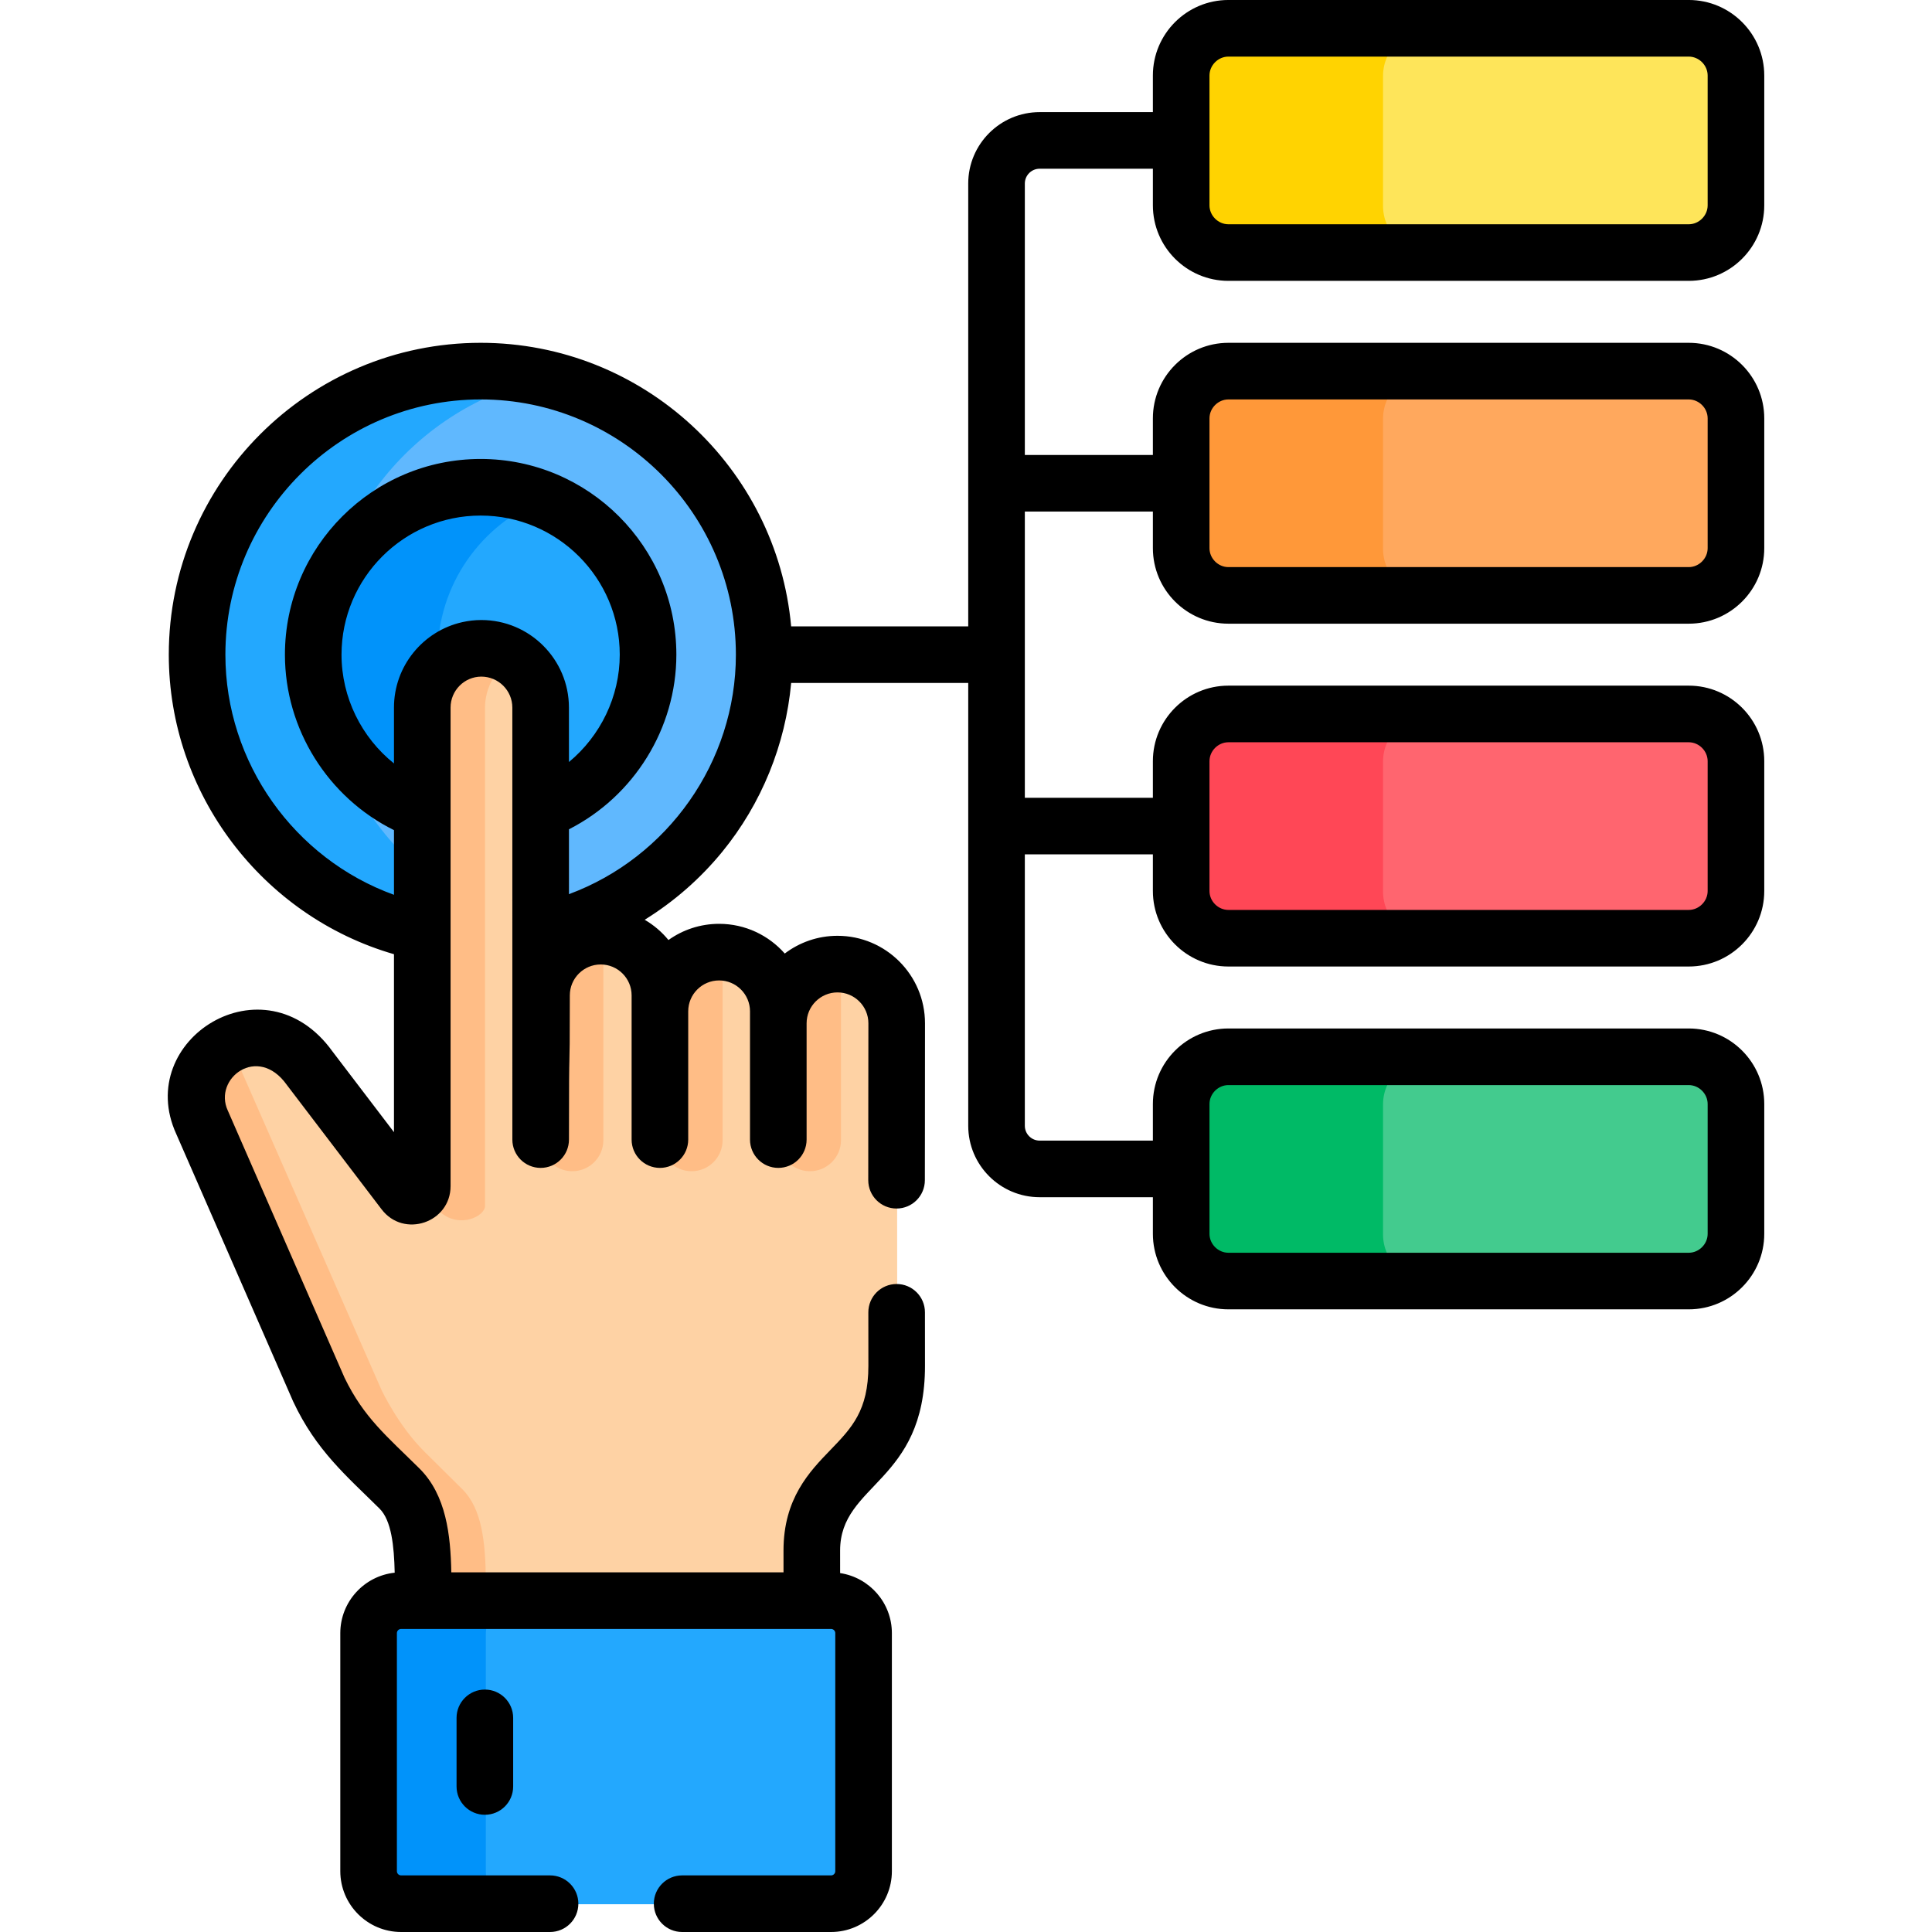 <svg id="Capa_1" enable-background="new 0 0 512 512" height="512" viewBox="0 0 512 512" width="512" xmlns="http://www.w3.org/2000/svg"><path d="m127.531 98.487c-41.5 0-75.143 33.643-75.143 75.143 0 36.198 25.598 66.411 59.677 73.542l31.373-.102c33.858-7.3 59.236-37.4 59.236-73.441.001-41.499-33.642-75.142-75.143-75.142z" fill="#60b8fe"/><path d="m85.188 173.631c0-35.865 25.134-65.842 58.744-73.327-5.281-1.176-10.764-1.816-16.4-1.816-41.5 0-75.143 33.643-75.143 75.143 0 36.198 25.598 66.411 59.677 73.542l31.373-.102c.164-.035.324-.08.487-.116-33.607-7.487-58.738-37.461-58.738-73.324z" fill="#23a8fe"/><path d="m127.531 129.264c-24.503 0-44.366 19.863-44.366 44.367 0 19.063 12.024 35.313 28.901 41.591l31.373-.174c16.643-6.396 28.459-22.522 28.459-41.417 0-24.504-19.864-44.367-44.367-44.367z" fill="#23a8fe"/><path d="m115.964 173.631c0-18.708 11.584-34.7 27.967-41.223-5.075-2.021-10.605-3.144-16.4-3.144-24.503 0-44.366 19.863-44.366 44.367 0 19.063 12.024 35.313 28.901 41.591l31.373-.174c.163-.063.323-.132.485-.197-16.379-6.526-27.96-22.516-27.96-41.22z" fill="#0193fa"/><path d="m222.096 255.652c-8.663 0-15.686 7.023-15.686 15.686v-3.174c0-8.663-7.022-15.686-15.685-15.686s-15.686 7.023-15.686 15.686v-4.231c0-8.663-7.023-15.685-15.685-15.685-8.663 0-15.915 7.023-15.915 15.685v-66.249l-.007-10.022c-.006-8.673-7.045-15.698-15.717-15.693-8.674.007-15.654 7.045-15.647 15.717v126.782c0 2.565-3.257 3.664-4.811 1.623l-25.02-32.844c-12.984-18.176-36.183-2.278-28.523 14.338l30.944 70.815c.053.115 4.478 9.49 11.378 16.323v.004c.079.075 9.99 9.892 9.99 9.892 5.224 5.174 6.173 13.918 6.265 24.403h-.002c0 1.668-.06 5.936-.088 7.775h103.097c-.003-5.278-.006-15.733-.006-15.742-.014-22.75 22.516-20.671 22.49-48.964l-.049-66.262h.049v-5.35-.001-19.137c-.001-8.666-7.023-15.689-15.686-15.689z" fill="#fed2a4"/><g fill="#ffbd86"><path d="m116.904 321.425c5.167 4.185 11.624.783 11.624-1.782v-131.957c-.004-5.652 2.969-10.595 7.435-13.364-2.4-1.484-5.22-2.354-8.248-2.352-8.674.007-15.654 7.045-15.647 15.717v126.782c0 .882-.389 1.584-.957 2.051z"/><path d="m128.752 419.021c-.092-10.485-1.041-19.228-6.265-24.403 0 0-9.911-9.816-9.99-9.892v-.004c-6.9-6.833-11.325-16.208-11.378-16.323l-40.145-91.436c-6.902 3.576-11.234 12.001-7.26 20.621l30.944 70.816c.053.115 4.478 9.49 11.378 16.323v.004c.079.075 9.99 9.892 9.99 9.892 5.224 5.174 6.173 13.918 6.265 24.403h-.002c0 1.668-.06 5.936-.088 7.775h16.461c.028-1.839.088-6.106.088-7.775h.002z"/><path d="m151.669 310.385c4.546 0 8.23-3.685 8.23-8.23v-53.88c-.183-.006-.361-.028-.545-.028-8.663 0-15.915 7.023-15.915 15.685v38.222c0 4.547 3.684 8.231 8.23 8.231z"/><path d="m222.871 302.155v-46.464c-.259-.013-.513-.039-.775-.039-8.661 0-15.683 7.021-15.685 15.682v30.821c0 4.546 3.685 8.23 8.23 8.23s8.23-3.684 8.23-8.23z"/></g><path d="m229.009 432.943v63.075c0 4.759-3.858 8.616-8.616 8.616h-113.936c-4.758 0-8.616-3.858-8.616-8.616v-63.075c0-4.759 3.858-8.616 8.616-8.616h113.936c4.758 0 8.616 3.857 8.616 8.616z" fill="#23a8fe"/><path d="m128.752 496.017v-63.075c0-4.759 3.858-8.616 8.616-8.616h-30.912c-4.759 0-8.616 3.858-8.616 8.616v63.075c0 4.759 3.858 8.616 8.616 8.616h30.912c-4.758.001-8.616-3.857-8.616-8.616z" fill="#0193fa"/><path d="m183.27 310.385c4.546 0 8.23-3.685 8.23-8.23v-49.637c-.258-.013-.513-.039-.775-.039-8.662 0-15.684 7.022-15.686 15.684v33.993c0 4.545 3.685 8.229 8.231 8.229z" fill="#ffbd86"/><path d="m447.691 7.634h-121.996c-6.882 0-12.512 5.63-12.512 12.512v34.409c0 6.882 5.631 12.512 12.512 12.512h121.995c6.882 0 12.512-5.63 12.512-12.512v-34.409c.001-6.882-5.63-12.512-12.511-12.512z" fill="#fee55a"/><path d="m447.691 98.487h-121.996c-6.882 0-12.512 5.63-12.512 12.512v34.409c0 6.882 5.631 12.512 12.512 12.512h121.995c6.882 0 12.512-5.63 12.512-12.512v-34.409c.001-6.881-5.63-12.512-12.511-12.512z" fill="#ffa85d"/><path d="m447.691 189.34h-121.996c-6.882 0-12.512 5.63-12.512 12.512v34.409c0 6.882 5.631 12.512 12.512 12.512h121.995c6.882 0 12.512-5.63 12.512-12.512v-34.409c.001-6.881-5.63-12.512-12.511-12.512z" fill="#ff656f"/><path d="m447.691 280.194h-121.996c-6.882 0-12.512 5.63-12.512 12.512v34.409c0 6.882 5.631 12.512 12.512 12.512h121.995c6.882 0 12.512-5.63 12.512-12.512v-34.409c.001-6.882-5.63-12.512-12.511-12.512z" fill="#43cb8e"/><path d="m366.516 54.555v-34.409c0-6.882 5.631-12.512 12.512-12.512h-53.333c-6.882 0-12.512 5.63-12.512 12.512v34.409c0 6.882 5.63 12.512 12.512 12.512h53.333c-6.881 0-12.512-5.63-12.512-12.512z" fill="#ffd301"/><path d="m366.516 145.408v-34.409c0-6.882 5.631-12.512 12.512-12.512h-53.333c-6.882 0-12.512 5.63-12.512 12.512v34.409c0 6.882 5.63 12.512 12.512 12.512h53.333c-6.881.001-12.512-5.63-12.512-12.512z" fill="#ff9839"/><path d="m366.516 236.262v-34.409c0-6.882 5.631-12.512 12.512-12.512h-53.333c-6.882 0-12.512 5.63-12.512 12.512v34.409c0 6.882 5.63 12.512 12.512 12.512h53.333c-6.881 0-12.512-5.631-12.512-12.512z" fill="#ff4756"/><path d="m366.516 327.115v-34.409c0-6.882 5.631-12.512 12.512-12.512h-53.333c-6.882 0-12.512 5.63-12.512 12.512v34.409c0 6.882 5.63 12.512 12.512 12.512h53.333c-6.881 0-12.512-5.63-12.512-12.512z" fill="#00ba66"/><path d="m120.993 455.253v18.182c0 4.142 3.357 7.5 7.5 7.5s7.5-3.358 7.5-7.5v-18.182c0-4.142-3.357-7.5-7.5-7.5-4.142 0-7.5 3.358-7.5 7.5z"/><path d="m88.108 278.641c-18.07-25.107-52.805-3.069-41.402 21.864l30.919 70.756c.025.06.052.118.079.177 6.085 12.978 14.149 19.717 22.885 28.369 3.131 3.101 3.853 9.852 4.008 16.973-8.09.852-14.416 7.713-14.416 16.025v63.078c0 8.887 7.229 16.117 16.116 16.117h39.473c4.143 0 7.5-3.358 7.5-7.5s-3.357-7.5-7.5-7.5h-39.473c-.615 0-1.116-.501-1.116-1.117v-63.078c0-.616.501-1.117 1.116-1.117h113.943c.616 0 1.117.501 1.117 1.117v63.078c0 .616-.501 1.117-1.117 1.117h-39.471c-4.143 0-7.5 3.358-7.5 7.5s3.357 7.5 7.5 7.5h39.471c8.887 0 16.117-7.23 16.117-16.117v-63.078c0-8.069-5.967-14.752-13.715-15.918l-.003-5.978c-.011-17.772 22.52-17.953 22.491-48.969l-.011-14.17c-.003-4.14-3.36-7.494-7.5-7.494-.002 0-.004 0-.006 0-4.142.003-7.497 3.364-7.494 7.506l.011 14.171c.011 11.883-4.431 16.479-10.054 22.297-5.545 5.738-12.446 12.878-12.438 26.664l.003 5.773h-88.04c-.192-9.817-1.318-20.467-8.458-27.539-8.572-8.491-14.693-13.429-19.825-24.011l-30.896-70.704c-.02-.046-.04-.091-.061-.137-3.904-8.469 7.924-17.599 15.611-6.84.044.063.09.125.137.185l25.021 32.847c5.893 7.739 18.277 3.536 18.277-6.168 0-5.58 0-122.246 0-126.795-.003-4.525 3.655-8.209 8.152-8.213 4.541.009 8.211 3.676 8.215 8.198.007 107.178.006 84.797.006 114.496 0 4.142 3.357 7.5 7.5 7.5s7.5-3.358 7.5-7.5c0-31.564.229-11.698.229-38.224 0-4.514 3.673-8.187 8.188-8.187 4.514 0 8.187 3.673 8.187 8.187v4.231 33.993c0 4.142 3.357 7.5 7.5 7.5s7.5-3.358 7.5-7.5v-33.993c0-4.514 3.673-8.187 8.187-8.187s8.187 3.673 8.187 8.187v3.173 30.819c0 4.142 3.357 7.5 7.5 7.5s7.5-3.358 7.5-7.5v-30.819c0-4.514 3.673-8.187 8.187-8.187s8.187 3.672 8.187 8.187c0 19.382-.051 22.224-.036 41.593.003 4.141 3.36 7.495 7.5 7.495h.006c4.142-.003 7.497-3.363 7.494-7.505-.003-4.311.036-15.499.036-41.583 0-12.785-10.401-23.187-23.187-23.187-5.245 0-10.089 1.751-13.978 4.698-4.253-4.824-10.475-7.872-17.396-7.872-4.999 0-9.634 1.591-13.425 4.292-1.756-2.146-3.893-3.964-6.299-5.369 7.749-4.801 14.725-10.874 20.556-18.01 10.418-12.747 16.766-28.407 18.263-44.744h46.924v117.354c0 10.436 8.49 18.926 18.926 18.926h30.01v9.705c0 11.035 8.978 20.012 20.012 20.012h121.995c11.035 0 20.013-8.978 20.013-20.012v-34.409c0-11.035-8.978-20.012-20.013-20.012h-121.996c-11.034 0-20.012 8.978-20.012 20.012v9.705h-30.01c-2.165 0-3.926-1.761-3.926-3.926v-71.927h33.936v9.705c0 11.035 8.978 20.012 20.012 20.012h121.995c11.035 0 20.013-8.978 20.013-20.012v-34.409c0-11.035-8.978-20.013-20.013-20.013h-121.995c-11.034 0-20.012 8.978-20.012 20.013v9.704h-33.935v-75.852h33.936v9.704c0 11.035 8.978 20.013 20.012 20.013h121.995c11.035 0 20.013-8.978 20.013-20.013v-34.409c0-11.035-8.978-20.012-20.013-20.012h-121.996c-11.034 0-20.012 8.978-20.012 20.012v9.705h-33.935v-71.927c0-2.165 1.761-3.926 3.926-3.926h30.01v9.705c0 11.035 8.978 20.012 20.012 20.012h121.995c11.035 0 20.013-8.978 20.013-20.012v-34.41c-.001-11.034-8.978-20.012-20.014-20.012h-121.995c-11.034 0-20.012 8.978-20.012 20.012v9.705h-30.01c-10.436 0-18.926 8.49-18.926 18.926v117.354h-46.929c-3.804-42.066-39.248-75.144-82.288-75.144-45.569 0-82.643 37.074-82.643 82.644 0 36.841 24.757 69.281 59.677 79.382v47.16zm232.418 13.931c0-2.717 2.295-5.012 5.012-5.012h121.995c2.717 0 5.013 2.295 5.013 5.012v34.409c0 2.717-2.296 5.012-5.013 5.012h-121.996c-2.717 0-5.012-2.295-5.012-5.012v-34.409zm0-90.853c0-2.717 2.295-5.013 5.012-5.013h121.995c2.717 0 5.013 2.295 5.013 5.013v34.409c0 2.717-2.296 5.012-5.013 5.012h-121.996c-2.717 0-5.012-2.295-5.012-5.012v-34.409zm0-90.853c0-2.717 2.295-5.012 5.012-5.012h121.995c2.717 0 5.013 2.295 5.013 5.012v34.409c0 2.717-2.296 5.013-5.013 5.013h-121.996c-2.717 0-5.012-2.295-5.012-5.013v-34.409zm0-90.854c0-2.717 2.295-5.012 5.012-5.012h121.995c2.717 0 5.013 2.295 5.013 5.012v34.409c0 2.717-2.296 5.012-5.013 5.012h-121.996c-2.717 0-5.012-2.295-5.012-5.012v-34.409zm-192.963 144.301c-.004 0-.009 0-.013 0h-.001c-1.729.001-3.412.2-5.034.563-10.355 2.319-18.116 11.598-18.108 22.655v14.788c-8.597-6.886-13.9-17.459-13.9-28.822 0-20.329 16.538-36.867 36.866-36.867 20.329 0 36.867 16.538 36.867 36.867 0 11.128-5.129 21.546-13.46 28.446l-.006-14.442c-.009-12.789-10.419-23.188-23.211-23.188zm-67.832 9.184c0-37.299 30.345-67.644 67.643-67.644 37.299 0 67.644 30.345 67.644 67.644 0 28.451-18.127 53.796-44.236 63.464l-.002-17.194c17.213-8.747 28.462-26.725 28.462-46.269 0-28.6-23.268-51.867-51.867-51.867s-51.866 23.267-51.866 51.867c0 19.774 11.422 37.838 28.9 46.499v17.138c-26.366-9.538-44.678-34.965-44.678-63.638z"/></svg>
